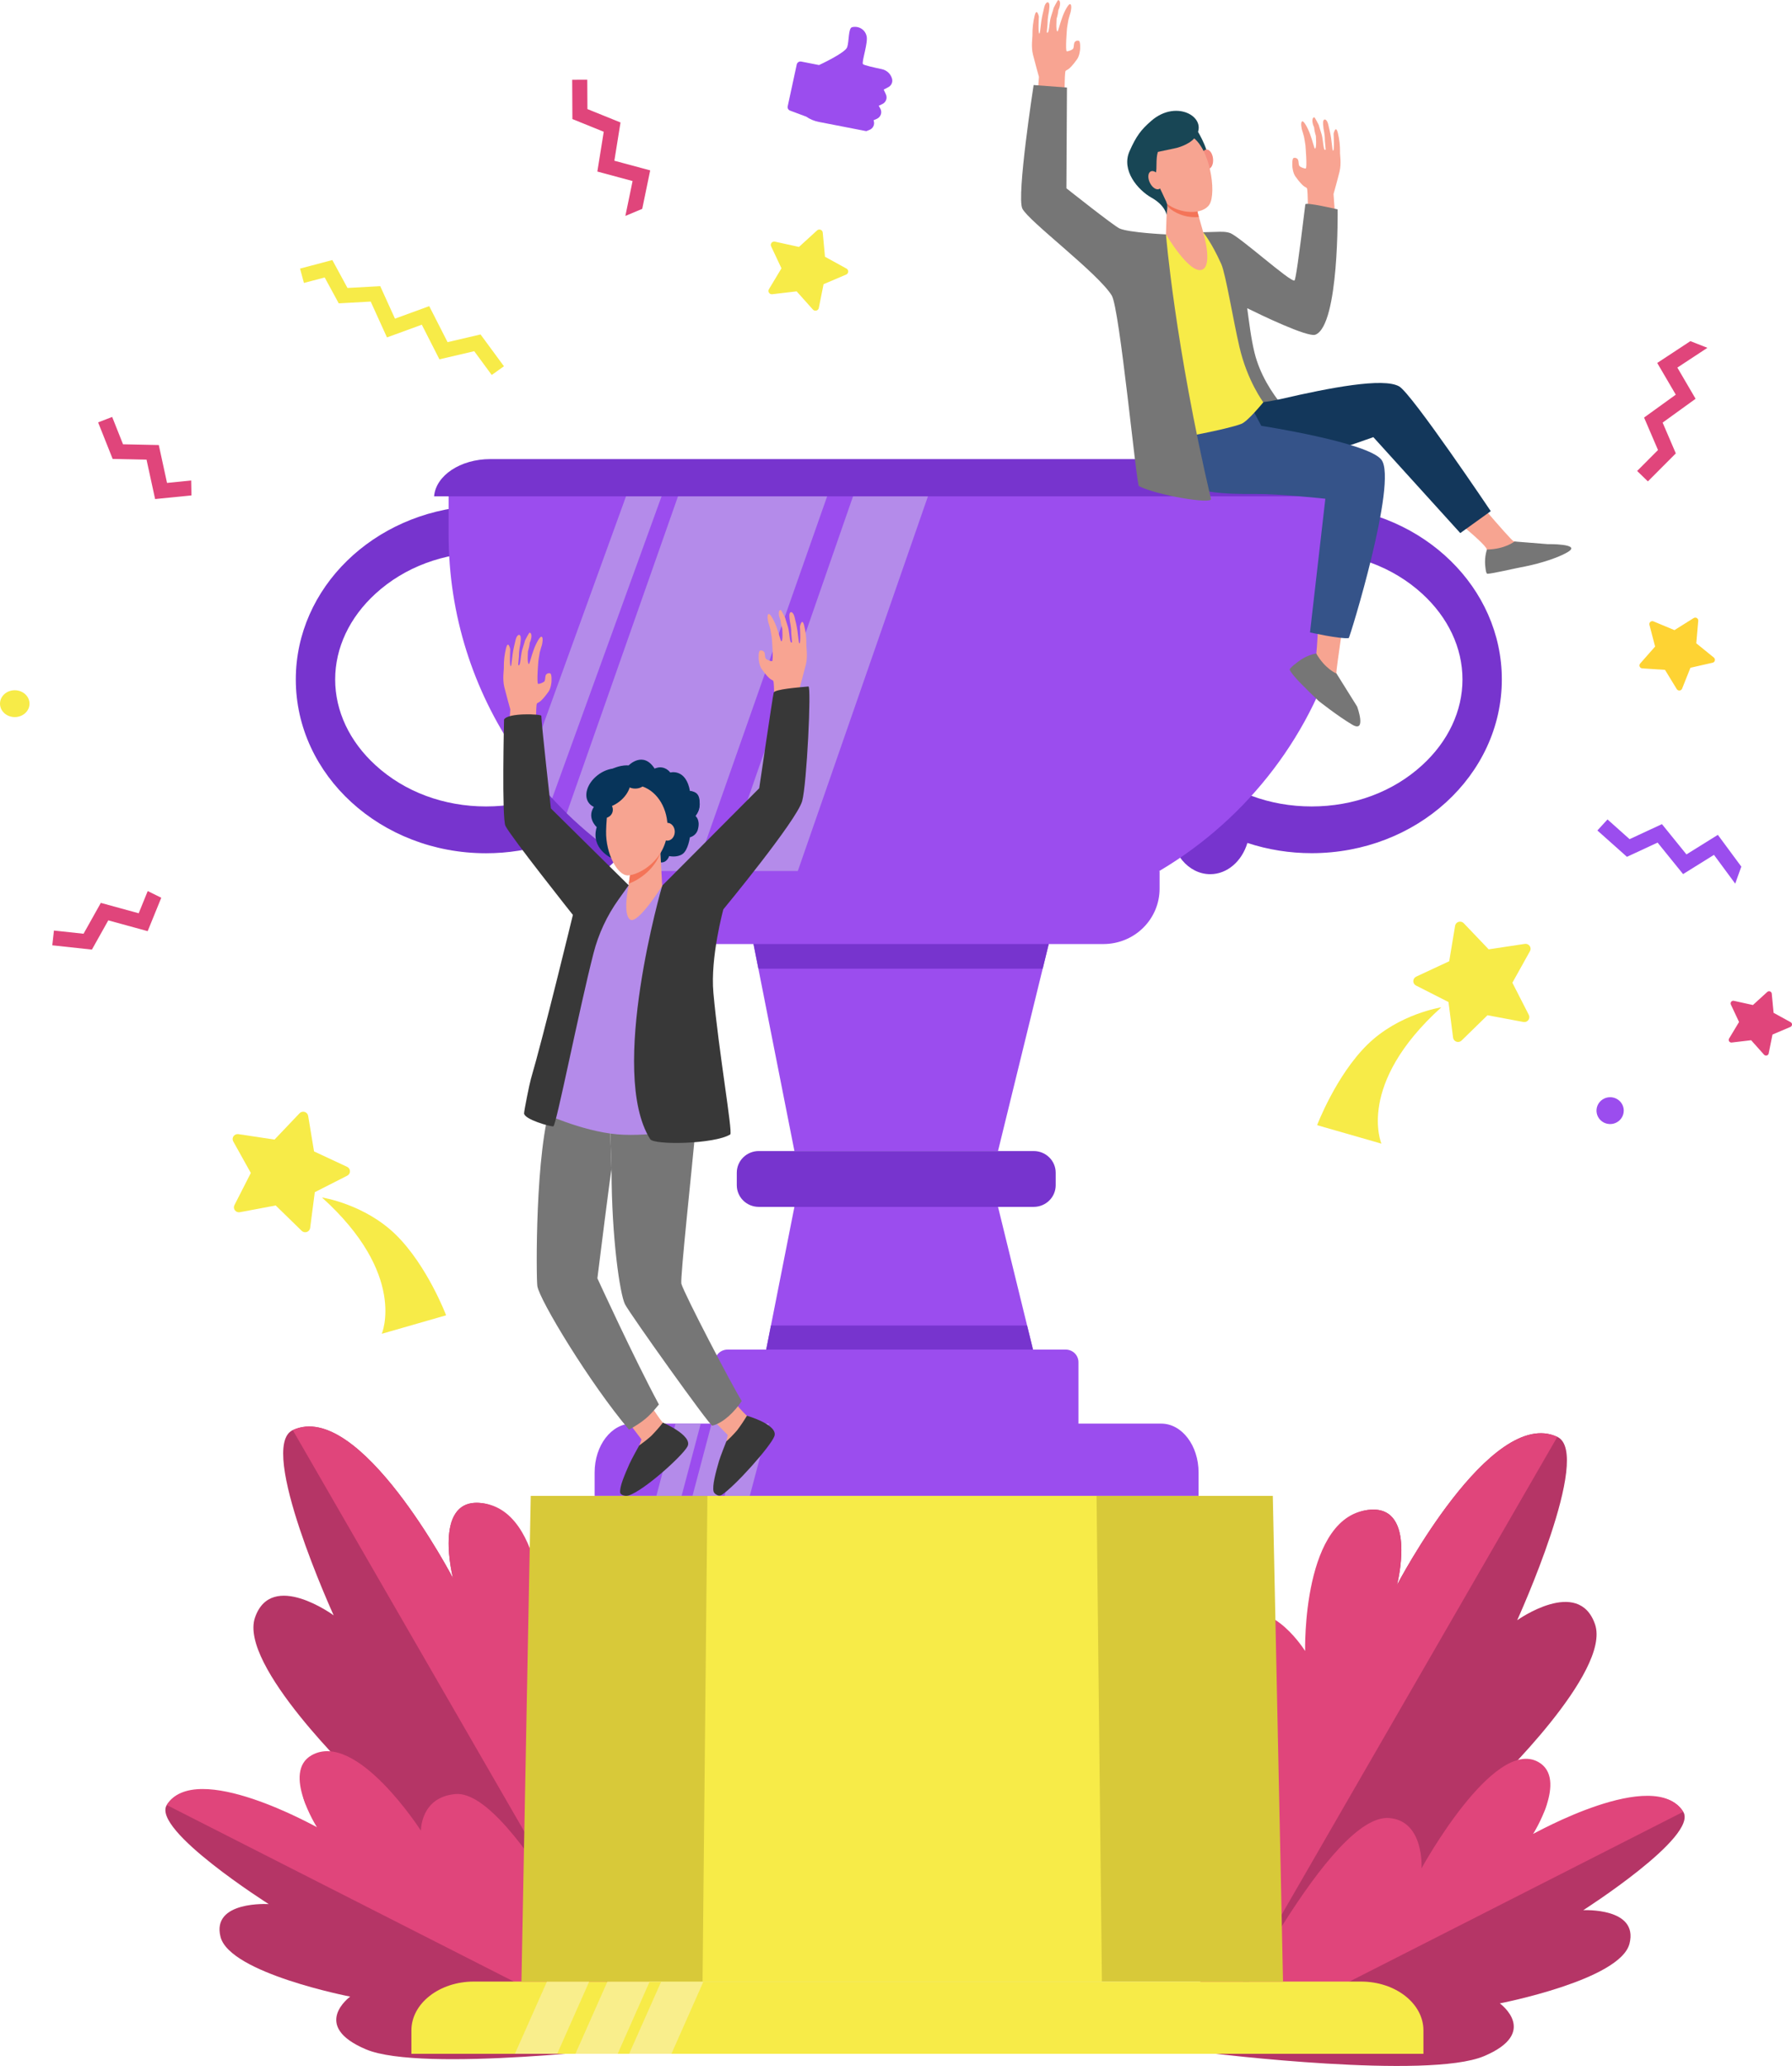 <svg width="210" height="242" viewBox="0 0 210 242" fill="none" xmlns="http://www.w3.org/2000/svg">
<g id="vetor desktop 1" clip-path="url(#clip0_861_54209)">
<g id="Camada 2">
<g id="Layer 1">
<path id="Vector" d="M141.158 240.327C141.158 240.327 172.184 225.259 177.518 217.401C182.852 209.543 175.018 209.098 175.018 209.098C175.018 209.098 188.853 195.836 186.913 190.252C184.972 184.668 177.795 189.789 177.795 189.789C177.795 189.789 186.696 170.27 182.499 168.308C174.681 164.653 163.713 185.654 163.713 185.654C163.713 185.654 166.06 176.532 160.683 176.836C152.566 177.282 152.901 197.92 152.901 197.92C152.901 197.92 151.984 190.007 147.09 192.578C138.304 197.181 141.158 240.327 141.158 240.327Z" fill="#B53566"/>
<path id="Vector_2" d="M145.318 189.376C149.139 187.288 152.944 193.392 152.944 193.392C152.944 193.392 152.559 177.274 160.683 176.835C166.067 176.54 163.71 185.662 163.71 185.662C163.71 185.662 174.678 164.66 182.496 168.315L141.121 239.992C140.83 234.986 137.748 193.516 145.318 189.376Z" fill="#E0457B"/>
<path id="Vector_3" d="M141.959 240.514C141.959 240.514 167.33 243.617 173.901 240.852C180.472 238.087 175.761 234.669 175.761 234.669C175.761 234.669 189.868 231.937 190.956 227.676C192.045 223.415 185.537 223.753 185.537 223.753C185.537 223.753 199.062 215.125 197.254 212.22C193.887 206.812 178.382 215.522 178.382 215.522C178.382 215.522 183.615 210.776 180.135 208.805C174.888 205.835 166.584 218.841 166.584 218.841C166.584 218.841 167.099 215.636 162.987 215.279C155.608 214.642 141.959 240.514 141.959 240.514Z" fill="#B53566"/>
<path id="Vector_4" d="M162.82 212.958C166.932 213.314 166.584 218.849 166.584 218.849C166.584 218.849 175.038 203.431 180.285 206.401C183.765 208.372 179.648 214.841 179.648 214.841C179.648 214.841 193.886 206.82 197.253 212.229L141.883 240.378C143.765 237.137 155.928 212.355 162.82 212.958Z" fill="#E0457B"/>
<path id="Vector_5" d="M75.639 239.539C75.639 239.539 44.616 224.473 39.282 216.614C33.949 208.756 41.783 208.31 41.783 208.31C41.783 208.31 27.939 195.048 29.886 189.464C31.833 183.879 39.102 189.216 39.102 189.216C39.102 189.216 30.101 169.483 34.302 167.521C42.119 163.866 53.085 184.866 53.085 184.866C53.085 184.866 50.728 175.744 56.112 176.039C64.232 176.487 63.895 197.125 63.895 197.125C63.895 197.125 64.812 189.212 69.706 191.782C78.491 196.394 75.639 239.539 75.639 239.539Z" fill="#B53566"/>
<path id="Vector_6" d="M71.479 188.59C67.659 186.501 63.852 192.606 63.852 192.606C63.852 192.606 64.238 176.487 56.119 176.039C50.735 175.744 53.092 184.866 53.092 184.866C53.092 184.866 42.126 163.864 34.309 167.521L75.674 239.204C75.966 234.198 79.048 192.728 71.479 188.59Z" fill="#E0457B"/>
<path id="Vector_7" d="M74.841 239.721C74.841 239.721 49.468 242.826 42.899 240.059C36.33 237.293 41.038 233.876 41.038 233.876C41.038 233.876 26.933 231.145 25.844 226.883C24.756 222.621 31.49 223.039 31.49 223.039C31.49 223.039 17.737 214.337 19.545 211.429C22.914 206.021 38.417 214.729 38.417 214.729C38.417 214.729 33.183 209.983 36.664 208.012C41.913 205.042 50.217 218.048 50.217 218.048C50.217 218.048 49.7 214.843 53.812 214.486C61.188 213.854 74.841 239.721 74.841 239.721Z" fill="#B53566"/>
<path id="Vector_8" d="M53.377 210.15C49.265 210.505 49.328 214.44 49.328 214.44C49.328 214.44 41.759 202.635 36.51 205.607C33.03 207.577 37.147 214.046 37.147 214.046C37.147 214.046 22.911 206.025 19.542 211.434L74.914 239.588C73.031 236.349 60.27 209.554 53.377 210.15Z" fill="#E0457B"/>
<path id="Vector_9" d="M155.313 59.282C155.123 60.163 154.949 61.076 154.479 61.815C153.679 62.77 152.92 63.755 152.202 64.771C152.702 64.735 153.202 64.713 153.702 64.713C158.646 64.713 163.248 66.427 166.657 69.542C169.706 72.325 171.384 75.893 171.384 79.589C171.384 83.285 169.706 86.851 166.657 89.634C163.248 92.754 158.646 94.465 153.702 94.465C148.759 94.465 144.182 92.751 140.773 89.649L140.029 91.813C138.363 92.646 137.196 94.605 137.196 96.892C137.196 99.933 139.268 102.399 141.825 102.399C143.825 102.399 145.54 100.872 146.178 98.74C148.606 99.536 151.148 99.94 153.706 99.938C166.015 99.938 175.996 90.823 175.996 79.578C175.991 68.833 166.871 60.037 155.313 59.282Z" fill="#7734CE"/>
<path id="Vector_10" d="M55.349 59.282C55.539 60.163 55.712 61.076 56.182 61.815C56.984 62.77 57.743 63.755 58.459 64.771C57.959 64.735 57.468 64.713 56.959 64.713C52.015 64.713 47.413 66.427 44.005 69.542C40.956 72.325 39.277 75.893 39.277 79.589C39.277 83.285 40.956 86.851 44.005 89.634C47.413 92.754 52.015 94.465 56.959 94.465C61.903 94.465 66.48 92.757 69.887 89.659C70.136 90.381 70.387 91.101 70.631 91.823C72.297 92.656 73.464 94.614 73.464 96.901C73.464 99.942 71.392 102.409 68.837 102.409C66.827 102.409 65.12 100.882 64.482 98.75C62.054 99.546 59.512 99.95 56.954 99.947C44.645 99.947 34.664 90.833 34.664 79.587C34.67 68.833 43.791 60.037 55.349 59.282Z" fill="#7734CE"/>
<path id="Vector_11" d="M158.516 56.963V62.584C158.516 87.986 137.606 108.584 111.818 108.584C99.94 108.43 91.791 109.638 80.513 104.72C64.268 97.695 52.57 81.618 52.57 62.584V56.963H158.516Z" fill="#9B4DEE"/>
<path id="Vector_12" d="M80.517 104.72L80.552 104.735L97.344 56.963H79.865L66.409 95.261C70.482 99.24 75.265 102.447 80.517 104.72Z" fill="#B48BEA"/>
<path id="Vector_13" d="M91.438 107.944L109.151 56.963H100.372L83.384 105.866C85.993 106.818 88.691 107.514 91.438 107.944Z" fill="#B48BEA"/>
<path id="Vector_14" d="M64.707 93.511L77.953 56.963H73.786L61.8 90.032C62.71 91.238 63.679 92.398 64.707 93.511Z" fill="#B48BEA"/>
<path id="Vector_15" d="M153.894 53.776H57.461C53.942 53.776 51.074 55.706 50.87 58.137H160.485C160.283 55.706 157.413 53.776 153.894 53.776Z" fill="#7734CE"/>
<path id="Vector_16" d="M87.641 107.239L93.096 134.828H116.955L123.716 107.239H87.641Z" fill="#9B4DEE"/>
<path id="Vector_17" d="M123.716 107.241L122.191 113.467H88.874L87.641 107.241H123.716Z" fill="#7734CE"/>
<path id="Vector_18" d="M123.716 168.963H87.641L90.346 155.267L93.094 141.37H116.957L120.364 155.267L123.716 168.963Z" fill="#9B4DEE"/>
<path id="Vector_19" d="M123.716 168.962H87.641L90.346 155.267H120.364L123.716 168.962Z" fill="#7734CE"/>
<path id="Vector_20" d="M88.911 134.83H121.141C121.479 134.83 121.814 134.896 122.126 135.023C122.438 135.15 122.722 135.337 122.961 135.573C123.2 135.808 123.389 136.087 123.519 136.395C123.648 136.703 123.714 137.032 123.714 137.365V138.833C123.714 139.506 123.443 140.151 122.961 140.626C122.478 141.102 121.824 141.369 121.141 141.37H88.911C88.229 141.368 87.576 141.1 87.094 140.625C86.613 140.149 86.342 139.505 86.342 138.833V137.364C86.343 136.692 86.613 136.049 87.095 135.574C87.576 135.099 88.23 134.831 88.911 134.83Z" fill="#7734CE"/>
<path id="Vector_21" d="M85.257 158.084H124.883C125.281 158.084 125.662 158.24 125.944 158.517C126.225 158.794 126.383 159.17 126.383 159.562V167.102H83.764V159.556C83.765 159.166 83.923 158.793 84.203 158.517C84.483 158.242 84.862 158.086 85.257 158.084Z" fill="#9B4DEE"/>
<path id="Vector_22" d="M140.458 172.481V175.221H69.682V172.481C69.682 169.322 71.639 166.759 74.051 166.759H136.089C138.501 166.759 140.458 169.322 140.458 172.481Z" fill="#9B4DEE"/>
<path id="Vector_23" d="M86.346 166.759L84.106 175.221H81.152L83.392 166.759H86.346Z" fill="#B48BEA"/>
<path id="Vector_24" d="M82.117 166.759L79.876 175.221H76.919L79.163 166.759H82.117Z" fill="#B48BEA"/>
<path id="Vector_25" d="M90.106 166.759L87.866 175.221H84.909L87.152 166.759H90.106Z" fill="#B48BEA"/>
<path id="Vector_26" d="M166.809 237.836V240.577H48.211V237.836C48.211 234.677 51.49 232.114 55.531 232.114H159.488C163.53 232.114 166.809 234.677 166.809 237.836Z" fill="#F7EB48"/>
<path id="Vector_27" d="M76.133 232.114L72.383 240.577H67.432L71.184 232.114H76.133Z" fill="#F9EE8C"/>
<path id="Vector_28" d="M69.047 232.114L65.295 240.577H60.339L64.098 232.114H69.047Z" fill="#F9EE8C"/>
<path id="Vector_29" d="M82.434 232.114L78.683 240.577H73.726L77.485 232.114H82.434Z" fill="#F9EE8C"/>
<path id="Vector_30" d="M135.889 102.026V104.098C135.89 104.949 135.72 105.792 135.39 106.578C135.059 107.365 134.575 108.079 133.965 108.681C133.354 109.284 132.629 109.761 131.831 110.087C131.033 110.413 130.177 110.581 129.314 110.582H81.809C80.944 110.583 80.088 110.415 79.289 110.09C78.49 109.764 77.764 109.287 77.152 108.684C76.541 108.082 76.056 107.367 75.725 106.58C75.394 105.793 75.224 104.95 75.225 104.098V102.026H135.889Z" fill="#9B4DEE"/>
<path id="Vector_31" d="M150.354 232.114H61.106L62.195 175.223H149.157L150.354 232.114Z" fill="#D8C939"/>
<path id="Vector_32" d="M129.13 232.114H82.33L82.9 175.223H128.502L129.13 232.114Z" fill="#F7EB48"/>
<path id="Vector_33" d="M156.971 20.13C156.723 21.138 156.273 22.728 156.273 22.728C156.309 23.166 156.439 24.987 156.596 27.217L153.262 25.903C153.262 25.903 153.302 22.268 153.154 22.046C153.027 21.857 152.82 22.092 151.795 20.654C151.502 20.238 151.447 19.505 151.447 19.505C151.447 19.505 151.385 18.592 151.594 18.506C151.692 18.474 151.798 18.478 151.894 18.516C151.99 18.555 152.068 18.626 152.115 18.716C152.192 18.881 152.172 19.242 152.247 19.399C152.322 19.557 152.804 19.747 153.007 19.738C153.211 19.728 152.982 17.037 152.982 17.037C152.982 17.037 152.869 16.273 152.815 16.024C152.767 15.81 152.57 15.186 152.57 15.186C152.57 15.186 152.34 14.28 152.625 14.211C152.792 14.17 153.222 14.907 153.516 15.689C153.832 16.529 154.016 17.423 154.102 17.409C154.316 17.381 154.202 15.907 154.202 15.907C154.098 15.584 154.028 15.25 153.996 14.912C153.796 14.521 153.662 13.796 154.016 13.736C154.081 13.725 154.544 14.646 154.544 14.646C154.544 14.646 154.727 15.295 154.834 15.597C155.021 16.132 155.049 16.976 155.147 17.347C155.229 17.657 155.302 17.531 155.336 17.542C155.369 17.554 155.316 17.125 155.264 16.539C155.267 16.213 155.242 15.887 155.189 15.566C155.116 15.227 155.069 14.883 155.046 14.538C154.989 13.774 155.477 13.853 155.646 14.551C155.711 14.817 155.777 15.107 155.844 15.401C156.108 16.551 156.099 17.648 156.224 17.656C156.391 17.667 156.281 15.661 156.281 15.661C156.281 15.661 156.529 14.551 156.781 15.582C156.959 16.306 157.044 17.05 157.034 17.795C157.004 18.079 157.219 19.124 156.971 20.13Z" fill="#F8A492"/>
<path id="Vector_34" d="M156.754 24.527C156.754 24.527 153.002 23.644 152.967 23.939C152.179 30.44 151.826 32.791 151.692 32.858C151.237 33.088 145.212 27.66 144.136 27.292C143.623 27.116 143.063 27.146 142.528 27.161C141.25 27.199 140.998 27.203 140.998 27.203H140.951V28.387C142.39 29.663 145.687 48.995 145.965 48.982C146.275 48.967 152.799 50.583 152.676 50.043C152.657 49.954 148.259 46.409 147.008 41.291C146.59 39.574 146.383 37.723 146.157 36.104C147.604 36.82 153.259 39.561 154.158 39.2C156.951 38.075 156.754 24.527 156.754 24.527Z" fill="#767676"/>
<path id="Vector_35" d="M167.976 58.85C167.976 58.85 174.038 63.528 174.24 64.357C174.531 65.552 180.082 63.981 178.74 63.738C178.432 63.682 177.447 63.436 177.365 63.393C176.931 63.165 171.531 56.763 171.531 56.763L167.976 58.85Z" fill="#F7A491"/>
<path id="Vector_36" d="M181.352 63.738L177.482 63.428C177.482 63.428 176.375 64.331 174.248 64.372C174.038 65.043 173.977 65.751 174.069 66.447C174.098 66.641 174.131 67.224 174.328 67.211C175.043 67.163 176.948 66.695 179.12 66.268C179.12 66.268 182.037 65.659 183.722 64.666C185.407 63.672 181.352 63.738 181.352 63.738Z" fill="#767676"/>
<path id="Vector_37" d="M140.813 47.124C143.929 47.539 147.094 47.405 150.162 46.728C155.843 45.414 162.125 44.208 163.965 45.262C165.447 46.111 174.698 59.875 174.698 59.875L171.126 62.443L160.938 51.205C160.938 51.205 147.937 55.929 145.023 55.407C138.376 54.214 138.281 48.984 140.813 47.124Z" fill="#13375B"/>
<path id="Vector_38" d="M145.665 44.339L150.107 49.539L141.868 52.012L140.813 47.117L145.665 44.339Z" fill="#13375B"/>
<path id="Vector_39" d="M154.692 68.089C154.692 68.089 154.422 75.314 154.256 76.535C154.089 77.757 157.366 81.42 156.948 80.148C156.851 79.855 156.603 78.883 156.603 78.793C156.603 78.309 157.818 70.07 157.818 70.07L154.692 68.089Z" fill="#F7A491"/>
<path id="Vector_40" d="M159.045 82.776L156.623 78.899C156.623 78.899 155.29 78.369 154.244 76.545C153.545 76.682 152.884 76.966 152.306 77.377C152.139 77.492 151.062 78.274 151.139 78.454C151.418 79.111 152.894 80.538 154.508 82.09C154.508 82.09 156.796 83.907 158.485 84.896C160.173 85.884 159.045 82.776 159.045 82.776Z" fill="#767676"/>
<path id="Vector_41" d="M161.888 53.856C160.335 51.816 147.807 49.88 147.807 49.88L144.307 43.265L136.583 47.958C136.583 47.958 137.354 54.013 137.934 55.63C138.706 57.786 143.898 57.896 147.069 57.865C149.986 57.836 155.314 58.422 155.314 58.422L153.516 74.079C153.516 74.079 157.06 74.874 158.055 74.744C158.17 74.729 163.819 56.387 161.888 53.856Z" fill="#355389"/>
<path id="Vector_42" d="M140.993 27.217L136.636 27.456C136.636 27.456 136.536 27.488 136.504 27.493C136.149 27.558 136.472 40.068 136.789 44.741C137.106 49.414 137.748 51.378 137.748 51.378C137.748 51.378 143.658 50.343 145.473 49.65C146.225 49.361 148.047 47.119 148.047 47.119C148.047 47.119 146.182 44.661 145.248 40.648C144.525 37.561 143.633 32.085 143.123 30.942C141.951 28.319 140.993 27.217 140.993 27.217Z" fill="#F7EB48"/>
<path id="Vector_43" d="M136.759 23.667L136.636 27.456C136.636 27.456 139.456 32.246 140.905 31.578C142.12 31.018 141.041 27.376 141.041 27.376C141.041 27.376 140.831 26.54 140.541 25.581C140.336 24.91 140.168 24.184 140.179 23.652C140.209 22.357 136.759 23.667 136.759 23.667Z" fill="#F7A491"/>
<path id="Vector_44" d="M140.181 23.652C140.213 22.357 136.763 23.667 136.763 23.667L136.751 24.036C136.856 24.199 136.986 24.344 137.136 24.468C138.092 25.195 139.293 25.536 140.495 25.42C140.308 24.848 140.203 24.253 140.181 23.652Z" fill="#F47458"/>
<path id="Vector_45" d="M140.129 15.021C140.129 15.021 141.568 17.155 141.674 18.961C141.749 19.977 141.655 20.998 141.396 21.984L136.782 16.551L140.129 15.021Z" fill="#184655"/>
<path id="Vector_46" d="M142.153 18.585C142.218 19.214 141.969 19.754 141.598 19.792C141.226 19.83 140.873 19.349 140.808 18.72C140.743 18.091 140.991 17.551 141.363 17.513C141.734 17.475 142.088 17.956 142.153 18.585Z" fill="#F48C7F"/>
<path id="Vector_47" d="M135.289 17.413C135.184 17.391 135.194 22.621 136.732 23.851C138.271 25.081 140.949 25.191 141.733 23.951C142.6 22.58 141.776 17.068 139.488 15.905C137.199 14.743 135.289 17.413 135.289 17.413Z" fill="#F7A491"/>
<path id="Vector_48" d="M134.899 14.17C133.732 15.185 133.155 15.925 132.36 17.73C131.384 19.948 133.322 22.247 134.949 23.16C136.576 24.073 136.709 25.176 136.709 25.176L136.778 24.496C136.809 24.288 136.802 24.076 136.756 23.871C136.698 23.679 136.621 23.493 136.524 23.317C136.386 23.027 135.942 22.027 135.769 21.764C135.311 21.07 135.221 20.919 135.446 20.258C135.612 19.749 135.419 18.628 135.687 17.796L137.876 17.329C137.876 17.329 139.246 17.001 139.938 16.219C141.923 13.957 137.998 11.441 134.899 14.17Z" fill="#184655"/>
<path id="Vector_49" d="M135.967 20.83C136.235 21.404 136.18 21.994 135.842 22.143C135.504 22.293 135.009 21.958 134.74 21.385C134.472 20.812 134.527 20.221 134.865 20.071C135.204 19.922 135.697 20.257 135.967 20.83Z" fill="#F7A491"/>
<path id="Vector_50" d="M121.052 6.404C121.302 7.41 121.751 9.001 121.751 9.001C121.714 9.438 121.584 11.259 121.427 13.49L124.761 12.177C124.761 12.177 124.721 8.541 124.869 8.32C124.996 8.131 125.203 8.366 126.228 6.927C126.521 6.512 126.576 5.778 126.576 5.778C126.576 5.778 126.638 4.865 126.429 4.78C126.332 4.747 126.225 4.751 126.129 4.789C126.034 4.827 125.955 4.898 125.908 4.988C125.831 5.153 125.851 5.514 125.776 5.671C125.701 5.829 125.219 6.019 125.016 6.01C124.813 6 125.041 3.309 125.041 3.309C125.041 3.309 125.154 2.545 125.208 2.296C125.256 2.084 125.453 1.458 125.453 1.458C125.453 1.458 125.684 0.554 125.398 0.485C125.231 0.444 124.801 1.179 124.508 1.962C124.191 2.803 124.008 3.695 123.921 3.683C123.708 3.655 123.821 2.179 123.821 2.179C123.926 1.856 123.995 1.522 124.028 1.184C124.228 0.793 124.361 0.069 124.008 0.008C123.943 -0.003 123.479 0.918 123.479 0.918C123.479 0.918 123.296 1.575 123.189 1.87C123.002 2.404 122.974 3.248 122.876 3.621C122.794 3.929 122.721 3.803 122.687 3.816C122.654 3.829 122.707 3.399 122.759 2.811C122.757 2.486 122.782 2.161 122.834 1.839C122.908 1.5 122.955 1.157 122.977 0.811C123.034 0.048 122.546 0.127 122.377 0.823C122.314 1.089 122.246 1.379 122.179 1.673C121.916 2.823 121.924 3.919 121.799 3.929C121.632 3.941 121.742 1.934 121.742 1.934C121.742 1.934 121.494 0.823 121.242 1.854C121.066 2.579 120.981 3.323 120.989 4.069C121.012 4.353 120.804 5.397 121.052 6.404Z" fill="#F8A492"/>
<path id="Vector_51" d="M136.636 27.457C136.636 27.457 132.313 27.256 131.2 26.764C130.523 26.463 124.971 22.056 124.971 22.056L125.034 10.256L121.129 9.962C121.129 9.962 119.104 23.004 119.806 24.432C120.529 25.91 128.656 31.975 130.282 34.612C131.218 36.129 133.17 56.765 133.467 56.942C135.569 58.019 142.063 59.096 141.909 58.443C137.681 40.375 136.636 27.457 136.636 27.457Z" fill="#767676"/>
<path id="Vector_52" d="M59.103 80.5C59.351 81.507 59.801 83.098 59.801 83.098C59.765 83.535 59.635 85.356 59.478 87.587L62.812 86.273C62.812 86.273 62.772 82.638 62.92 82.416C63.047 82.228 63.253 82.463 64.277 81.024C64.572 80.609 64.627 79.875 64.627 79.875C64.627 79.875 64.689 78.96 64.48 78.876C64.382 78.844 64.275 78.847 64.179 78.885C64.083 78.924 64.004 78.994 63.957 79.085C63.882 79.249 63.902 79.611 63.827 79.768C63.752 79.926 63.27 80.116 63.067 80.106C62.863 80.097 63.092 77.405 63.092 77.405C63.092 77.405 63.205 76.642 63.258 76.392C63.308 76.179 63.505 75.555 63.505 75.555C63.505 75.555 63.735 74.65 63.45 74.581C63.283 74.54 62.853 75.276 62.56 76.059C62.243 76.9 62.06 77.791 61.973 77.78C61.76 77.75 61.873 76.276 61.873 76.276C61.978 75.952 62.047 75.619 62.08 75.281C62.28 74.89 62.413 74.166 62.06 74.105C61.995 74.094 61.53 75.015 61.53 75.015C61.53 75.015 61.348 75.663 61.242 75.967C61.055 76.501 61.026 77.345 60.928 77.717C60.846 78.026 60.773 77.9 60.74 77.913C60.706 77.926 60.76 77.496 60.812 76.908C60.809 76.582 60.834 76.256 60.886 75.934C60.959 75.596 61.007 75.253 61.028 74.908C61.087 74.144 60.598 74.222 60.43 74.919C60.365 75.186 60.298 75.476 60.23 75.77C59.968 76.919 59.976 78.016 59.851 78.026C59.685 78.037 59.795 76.031 59.795 76.031C59.795 76.031 59.546 74.919 59.295 75.951C59.117 76.672 59.033 77.413 59.043 78.156C59.068 78.45 58.855 79.494 59.103 80.5Z" fill="#F8A492"/>
<path id="Vector_53" d="M94.436 77.849C94.188 78.855 93.74 80.447 93.74 80.447C93.775 80.883 93.906 82.704 94.061 84.934L90.728 83.62C90.728 83.62 90.768 79.985 90.619 79.763C90.494 79.575 90.286 79.809 89.262 78.371C88.967 77.956 88.912 77.213 88.912 77.213C88.912 77.213 88.852 76.301 89.059 76.217C89.157 76.184 89.264 76.187 89.36 76.226C89.456 76.264 89.535 76.335 89.582 76.425C89.657 76.59 89.638 76.951 89.714 77.108C89.791 77.266 90.271 77.457 90.473 77.447C90.674 77.437 90.448 74.746 90.448 74.746C90.448 74.746 90.334 73.982 90.281 73.733C90.231 73.519 90.034 72.895 90.034 72.895C90.034 72.895 89.804 71.99 90.089 71.92C90.256 71.88 90.686 72.616 90.981 73.398C91.298 74.24 91.481 75.132 91.568 75.118C91.779 75.091 91.668 73.616 91.668 73.616C91.562 73.293 91.493 72.959 91.461 72.621C91.261 72.23 91.128 71.504 91.479 71.445C91.544 71.434 92.009 72.355 92.009 72.355C92.009 72.355 92.191 73.004 92.298 73.306C92.486 73.841 92.514 74.685 92.611 75.058C92.693 75.366 92.766 75.24 92.799 75.253C92.833 75.266 92.781 74.836 92.728 74.248C92.731 73.922 92.706 73.596 92.653 73.275C92.58 72.935 92.532 72.591 92.509 72.245C92.451 71.483 92.939 71.56 93.108 72.258C93.173 72.524 93.24 72.815 93.308 73.109C93.57 74.258 93.561 75.355 93.688 75.363C93.855 75.376 93.743 73.368 93.743 73.368C93.743 73.368 93.993 72.258 94.243 73.289C94.422 74.014 94.507 74.758 94.496 75.504C94.471 75.796 94.685 76.842 94.436 77.849Z" fill="#F8A492"/>
<path id="Vector_54" d="M73.664 89.662C73.664 89.662 75.358 87.904 76.721 90.043C77.022 89.882 77.374 89.84 77.705 89.924C78.037 90.008 78.324 90.214 78.508 90.498C78.508 90.498 80.405 89.935 80.867 92.729C80.867 92.729 81.842 92.547 81.97 93.69C82.052 94.359 81.889 95.034 81.51 95.594C81.51 95.594 82.058 96 81.81 97.051C81.766 97.295 81.652 97.522 81.481 97.704C81.31 97.887 81.09 98.017 80.847 98.08C80.847 98.08 80.645 99.586 79.981 100.039C79.318 100.492 78.416 100.276 78.416 100.276C78.416 100.276 78.176 101.097 77.403 101.019C76.629 100.942 75.673 100.221 74.808 100.548C73.942 100.875 71.694 100.529 71.694 100.529C71.694 100.529 69.172 99.424 69.927 96.883C69.927 96.883 68.594 95.704 69.76 94.289C69.76 94.289 68.914 92.076 70.594 90.769C72.274 89.462 73.664 89.662 73.664 89.662Z" fill="#07345A"/>
<path id="Vector_55" d="M85.33 163.381C85.33 163.381 87.175 165.636 87.635 165.913C88.096 166.191 87.43 169.465 86.179 169.68C85.472 169.801 85.08 169.036 85.08 169.036L85.282 168.092L82.645 165.416L85.33 163.381Z" fill="#F7A491"/>
<path id="Vector_56" d="M75.821 163.938C75.821 163.938 77.359 166.401 77.779 166.739C78.2 167.077 77.113 170.236 75.846 170.292C75.129 170.323 74.846 169.516 74.846 169.516L75.169 168.604L72.902 165.618L75.821 163.938Z" fill="#F7A491"/>
<path id="Vector_57" d="M77.688 166.643C77.261 167.184 76.805 167.702 76.321 168.194C75.87 168.596 75.396 168.972 74.903 169.322C74.903 169.322 73.999 170.936 73.753 171.499C73.204 172.752 72.586 174.149 72.676 174.852C72.704 175.077 73.218 175.315 73.646 175.181C75.429 174.642 79.988 170.534 80.563 169.434C81.228 168.163 77.688 166.643 77.688 166.643Z" fill="#383838"/>
<path id="Vector_58" d="M64.673 129.056C64.84 128.599 64.998 128.177 65.152 127.78C67.047 128.187 69.191 128.635 71.392 129.093L71.661 137.048C71.661 136.434 70.006 149.737 70.006 149.737C70.006 149.737 74.286 159.075 77.215 164.515C76.013 165.992 75.45 166.468 73.714 167.47C69.167 162.103 63.213 152.279 62.971 150.647C62.827 149.714 62.698 134.528 64.673 129.056Z" fill="#767676"/>
<path id="Vector_59" d="M81.6 131.354C81.022 137.554 79.733 149.404 79.842 150.358C80.165 151.547 85.895 162.508 86.926 164.109C86.107 165.324 84.839 166.638 83.475 167.001C83.207 167.071 73.749 153.814 73.234 152.763C72.651 151.573 71.681 145.086 71.662 137.052L71.394 129.097C75.066 129.865 78.441 130.62 81.6 131.354Z" fill="#767676"/>
<path id="Vector_60" d="M69.546 103.095L73.866 103.68C73.866 103.68 77.332 103.762 77.76 103.762C78.188 103.762 80.902 119.29 81.689 125.133C82.475 130.977 81.865 132.013 81.865 132.013C81.865 132.013 76.386 133.226 72.333 132.873C68.117 132.504 63.375 130.262 63.375 130.262C63.375 130.262 66.979 119.033 67.692 115.526C68.406 112.019 69.546 103.095 69.546 103.095Z" fill="#B48BEA"/>
<path id="Vector_61" d="M59.068 84.284C59.068 84.284 58.789 95.861 59.235 96.748C59.88 98.035 67.135 107.169 67.135 107.169C67.135 107.169 63.668 121.454 62.212 126.392C62.065 126.885 61.415 130.1 61.415 130.412C61.415 131.106 64.482 131.987 64.845 131.936C65.178 131.888 67.846 118.296 69.556 111.645C70.134 109.391 71.127 107.26 72.486 105.359L73.674 103.698L64.558 94.697C64.558 94.697 63.435 84.681 63.435 83.849C63.432 83.632 59.506 83.468 59.068 84.284Z" fill="#383838"/>
<path id="Vector_62" d="M77.603 103.742L88.971 92.332C88.971 92.332 90.555 81.543 90.666 81.136C90.778 80.729 93.6 80.52 94.738 80.412C95.103 80.377 94.547 91.905 94.003 93.836C93.36 96.118 84.767 106.518 84.767 106.518C84.767 106.518 83.227 112.152 83.6 116.283C84.217 123.146 85.877 132.586 85.579 132.881C83.732 134.03 76.641 134.15 76.193 133.438C71.236 125.576 77.603 103.742 77.603 103.742Z" fill="#383838"/>
<path id="Vector_63" d="M73.949 101.609L73.643 103.85C73.643 103.85 72.956 107.08 73.841 107.71C74.726 108.341 77.6 103.77 77.6 103.77L77.296 98.09L73.949 101.609Z" fill="#F7A491"/>
<path id="Vector_64" d="M77.393 99.92C76.663 101.857 74.925 103.048 73.689 103.511L73.95 101.609L77.295 98.079L77.393 99.92Z" fill="#F47458"/>
<path id="Vector_65" d="M81.998 94.219C81.998 95.084 81.498 95.785 80.883 95.785C80.268 95.785 79.768 95.084 79.768 94.219C79.768 93.353 80.268 92.652 80.883 92.652C81.498 92.652 81.998 93.355 81.998 94.219Z" fill="#07345A"/>
<path id="Vector_66" d="M77.296 91.753C78.046 91.753 78.653 91.35 78.653 90.853C78.653 90.356 78.046 89.953 77.296 89.953C76.547 89.953 75.939 90.356 75.939 90.853C75.939 91.35 76.547 91.753 77.296 91.753Z" fill="#07345A"/>
<path id="Vector_67" d="M75.253 92.112C74.832 91.972 74.385 91.925 73.944 91.974C73.502 92.022 73.077 92.165 72.698 92.392C72.319 92.62 71.995 92.926 71.748 93.29C71.502 93.654 71.34 94.067 71.272 94.499C71.128 95.452 71.046 96.412 71.026 97.374C70.977 100.001 72.359 102.541 73.561 102.541C74.763 102.541 78.103 100.845 78.228 97.123C78.298 94.834 77.135 92.751 75.253 92.112Z" fill="#F7A491"/>
<path id="Vector_68" d="M77.341 97.424C77.341 98.002 77.73 98.47 78.208 98.47C78.686 98.47 79.076 98.002 79.076 97.424C79.076 96.846 78.675 96.381 78.201 96.381C77.728 96.381 77.341 96.846 77.341 97.424Z" fill="#F7A491"/>
<path id="Vector_69" d="M70.024 90.81C68.777 91.782 68.34 93.261 69.049 94.11C69.757 94.959 71.341 94.862 72.588 93.89C73.834 92.918 74.271 91.439 73.563 90.588C72.854 89.738 71.271 89.836 70.024 90.81Z" fill="#07345A"/>
<path id="Vector_70" d="M74.441 92.373C75.08 92.373 75.598 92.031 75.598 91.608C75.598 91.185 75.08 90.843 74.441 90.843C73.802 90.843 73.284 91.185 73.284 91.608C73.284 92.031 73.802 92.373 74.441 92.373Z" fill="#07345A"/>
<path id="Vector_71" d="M69.84 94.861C69.843 95.053 69.903 95.24 70.013 95.398C70.123 95.557 70.278 95.68 70.459 95.752C70.639 95.824 70.838 95.841 71.029 95.803C71.22 95.764 71.395 95.67 71.532 95.534C71.669 95.397 71.762 95.224 71.799 95.035C71.836 94.846 71.816 94.651 71.741 94.474C71.666 94.297 71.539 94.145 71.377 94.039C71.214 93.932 71.024 93.876 70.829 93.876C70.566 93.879 70.314 93.984 70.129 94.168C69.944 94.353 69.84 94.601 69.84 94.861Z" fill="#07345A"/>
<path id="Vector_72" d="M87.532 165.834C87.179 166.424 86.794 166.996 86.379 167.545C85.984 168.001 85.562 168.434 85.117 168.842C85.117 168.842 84.43 170.557 84.259 171.141C83.877 172.455 83.445 174.038 83.625 174.722C83.682 174.942 84.174 175.363 84.579 175.103C86.142 174.1 90.319 169.402 90.746 168.237C91.239 166.892 87.532 165.834 87.532 165.834Z" fill="#383838"/>
<path id="Vector_73" d="M168.902 117.996C168.902 117.996 163.917 118.754 160.235 122.371C156.553 125.988 154.349 131.798 154.349 131.798L161.888 133.963C161.888 133.963 158.88 127.038 168.902 117.996Z" fill="#F7EB48"/>
<path id="Vector_74" d="M170.284 121.559L169.744 117.375L165.939 115.442C165.841 115.393 165.76 115.317 165.703 115.225C165.647 115.132 165.618 115.025 165.62 114.917C165.622 114.809 165.655 114.704 165.714 114.613C165.774 114.522 165.858 114.449 165.957 114.403L169.829 112.597L170.521 108.435C170.54 108.33 170.588 108.232 170.66 108.152C170.731 108.072 170.824 108.014 170.927 107.982C171.03 107.951 171.141 107.948 171.245 107.974C171.35 108.001 171.446 108.055 171.521 108.131L174.455 111.203L178.687 110.564C178.796 110.548 178.907 110.562 179.008 110.604C179.109 110.647 179.196 110.716 179.259 110.805C179.322 110.894 179.358 110.998 179.364 111.106C179.37 111.214 179.345 111.322 179.292 111.416L177.232 115.114L179.157 118.881C179.207 118.977 179.228 119.086 179.218 119.193C179.208 119.301 179.168 119.404 179.102 119.491C179.036 119.577 178.946 119.644 178.844 119.683C178.741 119.722 178.63 119.732 178.522 119.711L174.315 118.923L171.273 121.892C171.195 121.965 171.098 122.016 170.993 122.039C170.887 122.062 170.778 122.056 170.676 122.021C170.574 121.987 170.483 121.926 170.414 121.844C170.345 121.762 170.3 121.664 170.284 121.559Z" fill="#F7EB48"/>
<path id="Vector_75" d="M37.729 140.268C37.729 140.268 42.715 141.025 46.397 144.642C50.079 148.259 52.279 154.07 52.279 154.07L44.738 156.236C44.738 156.236 47.752 149.308 37.729 140.268Z" fill="#F7EB48"/>
<path id="Vector_76" d="M36.347 143.833L36.889 139.649L40.693 137.715C40.79 137.665 40.872 137.59 40.928 137.497C40.985 137.405 41.014 137.298 41.012 137.19C41.01 137.082 40.977 136.977 40.918 136.886C40.858 136.795 40.774 136.723 40.674 136.677L36.802 134.871L36.112 130.709C36.095 130.602 36.047 130.502 35.975 130.42C35.903 130.339 35.808 130.279 35.703 130.247C35.598 130.215 35.486 130.213 35.38 130.241C35.274 130.269 35.177 130.326 35.102 130.405L32.17 133.488L27.938 132.85C27.83 132.833 27.719 132.847 27.618 132.89C27.517 132.932 27.431 133.002 27.368 133.09C27.305 133.179 27.268 133.282 27.262 133.39C27.256 133.498 27.281 133.605 27.333 133.7L29.393 137.398L27.468 141.174C27.421 141.271 27.402 141.378 27.413 141.484C27.424 141.59 27.465 141.691 27.531 141.776C27.596 141.861 27.684 141.926 27.786 141.965C27.887 142.004 27.997 142.014 28.103 141.995L32.309 141.205L35.351 144.172C35.428 144.249 35.526 144.302 35.634 144.327C35.741 144.351 35.853 144.345 35.957 144.309C36.061 144.274 36.152 144.21 36.221 144.126C36.291 144.042 36.334 143.94 36.347 143.833Z" fill="#F7EB48"/>
<path id="Vector_77" d="M202.628 121.65L203.795 119.711L202.833 117.665C202.808 117.613 202.799 117.555 202.807 117.497C202.814 117.44 202.838 117.386 202.874 117.341C202.911 117.296 202.96 117.262 203.016 117.243C203.071 117.224 203.131 117.221 203.188 117.233L205.421 117.726L207.1 116.194C207.143 116.154 207.196 116.128 207.254 116.116C207.311 116.105 207.371 116.11 207.426 116.13C207.481 116.151 207.529 116.186 207.564 116.232C207.6 116.279 207.621 116.334 207.627 116.391L207.84 118.636L209.84 119.736C209.892 119.764 209.934 119.805 209.963 119.856C209.992 119.906 210.006 119.964 210.003 120.022C210 120.08 209.98 120.136 209.946 120.183C209.913 120.231 209.866 120.268 209.812 120.291L207.712 121.184L207.268 123.397C207.257 123.454 207.229 123.506 207.189 123.548C207.149 123.591 207.098 123.621 207.041 123.636C206.984 123.651 206.925 123.65 206.869 123.633C206.812 123.617 206.762 123.585 206.723 123.542L205.211 121.849L202.938 122.118C202.879 122.126 202.819 122.117 202.766 122.092C202.712 122.068 202.666 122.029 202.634 121.98C202.601 121.931 202.584 121.874 202.583 121.816C202.582 121.758 202.597 121.7 202.628 121.65Z" fill="#E0457B"/>
<path id="Vector_78" d="M90.108 33.88L91.578 31.431L90.364 28.85C90.333 28.784 90.321 28.71 90.331 28.638C90.34 28.565 90.369 28.497 90.416 28.44C90.463 28.383 90.525 28.341 90.595 28.317C90.665 28.293 90.74 28.289 90.813 28.305L93.63 28.926L95.748 26.992C95.802 26.941 95.87 26.907 95.943 26.893C96.016 26.879 96.092 26.885 96.161 26.912C96.231 26.938 96.292 26.983 96.337 27.041C96.381 27.1 96.409 27.17 96.415 27.243L96.677 30.075L99.198 31.461C99.263 31.496 99.316 31.549 99.352 31.613C99.388 31.676 99.405 31.749 99.401 31.821C99.398 31.894 99.374 31.964 99.332 32.024C99.289 32.084 99.231 32.131 99.163 32.16L96.512 33.29L95.953 36.081C95.938 36.153 95.904 36.219 95.853 36.272C95.802 36.325 95.738 36.363 95.666 36.382C95.595 36.401 95.519 36.4 95.448 36.379C95.377 36.358 95.314 36.318 95.265 36.264L93.356 34.129L90.489 34.467C90.416 34.475 90.343 34.462 90.276 34.43C90.21 34.399 90.154 34.35 90.115 34.289C90.075 34.228 90.054 34.158 90.052 34.085C90.051 34.013 90.07 33.942 90.108 33.88Z" fill="#F7EB48"/>
<path id="Vector_79" d="M198.092 39.96L194.207 42.515L196.38 46.23L192.665 48.912L194.297 52.714L191.852 55.169L193.112 56.389L196.384 53.107L194.839 49.503L198.702 46.712L196.565 43.058L200.086 40.743L198.092 39.96Z" fill="#E0457B"/>
<path id="Vector_80" d="M204.06 101.512L201.311 97.793L197.631 100.082L194.759 96.536L190.968 98.296L188.38 95.987L187.193 97.279L190.657 100.366L194.249 98.698L197.236 102.388L200.856 100.136L203.346 103.507L204.06 101.512Z" fill="#9B4DEE"/>
<path id="Vector_81" d="M75.261 24.465L76.195 19.958L71.996 18.827L72.716 14.346L68.839 12.778L68.821 9.338L67.054 9.346L67.077 13.947L70.751 15.434L70.002 20.094L74.131 21.207L73.286 25.293L75.261 24.465Z" fill="#E0457B"/>
<path id="Vector_82" d="M38.946 30.461L40.722 33.732L44.558 33.52L46.286 37.325L50.3 35.86L52.449 40.078L56.314 39.177L59.056 42.902L57.624 43.924L55.574 41.139L51.495 42.09L49.43 38.034L45.349 39.525L43.441 35.326L39.696 35.533L38.049 32.501L35.618 33.143L35.16 31.461L38.946 30.461Z" fill="#F7EB48"/>
<path id="Vector_83" d="M22.404 56.284L19.574 56.568L18.609 52.131L14.418 52.043L13.145 48.839L11.498 49.475L13.202 53.759L17.172 53.842L18.177 58.458L22.436 58.031L22.404 56.284Z" fill="#E0457B"/>
<path id="Vector_84" d="M17.312 104.376L16.253 106.977L11.816 105.76L9.791 109.376L6.321 109L6.127 110.73L10.77 111.233L12.69 107.808L17.305 109.073L18.899 105.159L17.312 104.376Z" fill="#E0457B"/>
<path id="Vector_85" d="M195.119 78.466L196.495 80.721C196.529 80.775 196.578 80.82 196.636 80.849C196.694 80.878 196.76 80.891 196.825 80.885C196.89 80.88 196.952 80.857 197.004 80.818C197.056 80.78 197.097 80.728 197.12 80.668L198.097 78.22L200.699 77.627C200.763 77.612 200.821 77.581 200.867 77.535C200.913 77.49 200.945 77.433 200.96 77.37C200.975 77.308 200.972 77.243 200.951 77.182C200.93 77.121 200.893 77.067 200.843 77.026L198.782 75.353L199.012 72.726C199.019 72.662 199.008 72.596 198.979 72.538C198.95 72.48 198.905 72.431 198.849 72.396C198.794 72.362 198.729 72.344 198.663 72.344C198.597 72.344 198.533 72.363 198.477 72.398L196.225 73.811L193.765 72.785C193.705 72.76 193.639 72.753 193.575 72.763C193.511 72.773 193.451 72.801 193.402 72.843C193.353 72.885 193.316 72.939 193.297 73.001C193.277 73.062 193.276 73.127 193.292 73.189L193.958 75.736L192.208 77.722C192.165 77.771 192.137 77.83 192.127 77.894C192.117 77.957 192.125 78.022 192.15 78.081C192.175 78.14 192.217 78.191 192.27 78.228C192.324 78.265 192.387 78.287 192.452 78.29L195.119 78.466Z" fill="#FED333"/>
<path id="Vector_86" d="M190.283 130.096C190.283 130.408 190.189 130.712 190.014 130.97C189.838 131.229 189.589 131.431 189.297 131.55C189.005 131.669 188.684 131.7 188.374 131.639C188.064 131.578 187.78 131.428 187.556 131.208C187.333 130.988 187.181 130.707 187.12 130.402C187.058 130.097 187.09 129.781 187.211 129.493C187.332 129.206 187.537 128.96 187.8 128.788C188.063 128.615 188.372 128.523 188.688 128.523C188.898 128.523 189.105 128.564 189.299 128.643C189.493 128.722 189.669 128.838 189.817 128.984C189.965 129.13 190.083 129.303 190.163 129.494C190.243 129.685 190.283 129.89 190.283 130.096Z" fill="#9B4DEE"/>
<path id="Vector_87" d="M3.459 82.425C3.459 83.293 2.684 83.998 1.73 83.998C0.777 83.998 0 83.298 0 82.425C0 81.551 0.775 80.853 1.73 80.853C2.685 80.853 3.459 81.563 3.459 82.425Z" fill="#F7EB48"/>
<path id="Vector_88" d="M93.886 7.211L95.981 7.619C95.981 7.619 99.045 6.21 99.278 5.53C99.512 4.85 99.403 3.285 99.852 3.187C100.028 3.142 100.212 3.132 100.393 3.158C100.573 3.183 100.747 3.243 100.903 3.335C101.06 3.426 101.197 3.547 101.306 3.691C101.416 3.835 101.495 3.998 101.54 4.172C101.79 4.926 100.924 7.3 101.132 7.515C101.264 7.65 102.465 7.919 103.339 8.1C103.624 8.16 103.886 8.296 104.097 8.494C104.308 8.691 104.46 8.942 104.536 9.219C104.589 9.407 104.576 9.606 104.498 9.785C104.421 9.964 104.284 10.112 104.111 10.204L103.559 10.497L103.819 11.063C103.912 11.266 103.921 11.497 103.843 11.707C103.766 11.916 103.609 12.088 103.405 12.185L102.977 12.387L103.165 12.728C103.223 12.833 103.257 12.947 103.267 13.066C103.277 13.184 103.262 13.303 103.222 13.415C103.183 13.527 103.121 13.63 103.039 13.717C102.958 13.805 102.859 13.874 102.749 13.922L102.372 14.086L102.402 14.188C102.46 14.39 102.44 14.607 102.347 14.796C102.253 14.986 102.092 15.134 101.894 15.214L101.517 15.362L95.936 14.277C95.413 14.175 94.917 13.966 94.48 13.664L92.583 12.956C92.483 12.919 92.4 12.848 92.35 12.755C92.299 12.662 92.284 12.555 92.308 12.452L93.368 7.553C93.391 7.44 93.459 7.342 93.556 7.278C93.653 7.214 93.772 7.19 93.886 7.211Z" fill="#9B4DEE"/>
</g>
</g>
</g>
<defs>
<clipPath id="clip0_861_54209">
<rect width="210" height="242" fill="white"/>
</clipPath>
</defs>
</svg>
